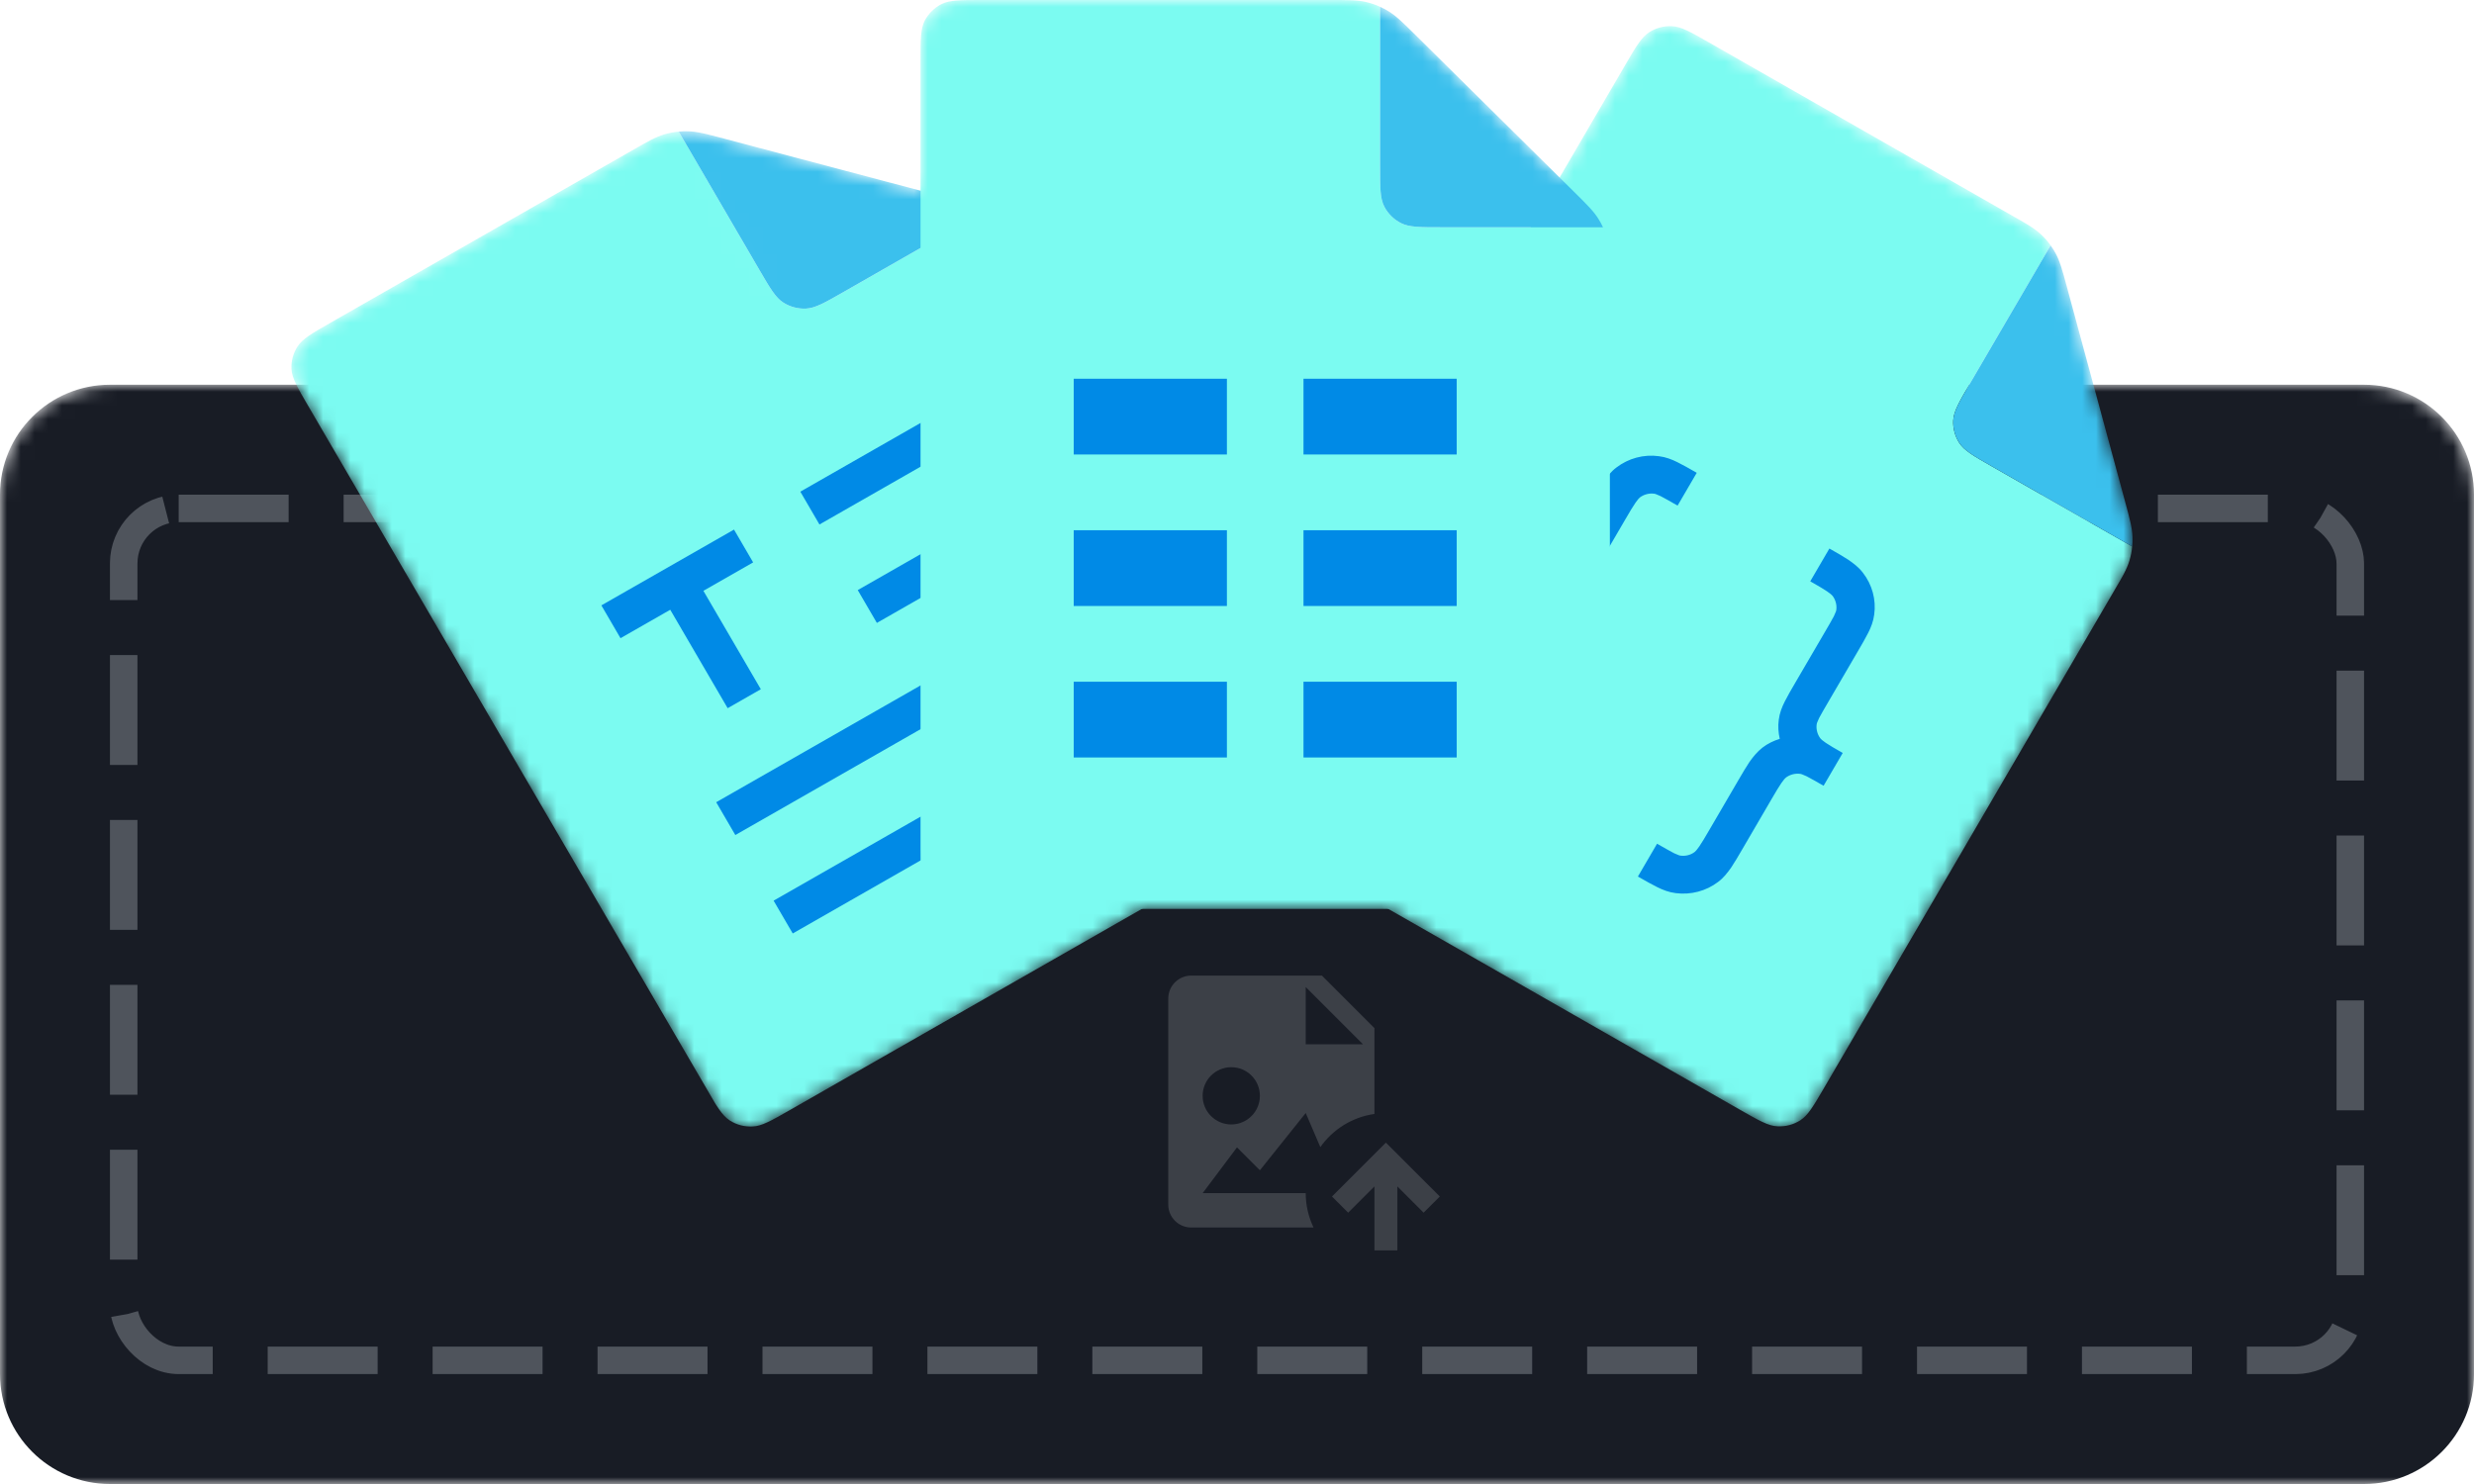<svg xmlns="http://www.w3.org/2000/svg" xmlns:xlink="http://www.w3.org/1999/xlink" fill="none" height="108" viewBox="0 0 180 108" width="180"><filter id="a" color-interpolation-filters="sRGB" filterUnits="userSpaceOnUse" height="162.151" width="146.154" x="18.975" y="-48"><feFlood flood-opacity="0" result="BackgroundImageFix"/><feColorMatrix in="SourceAlpha" result="hardAlpha" type="matrix" values="0 0 0 0 0 0 0 0 0 0 0 0 0 0 0 0 0 0 127 0"/><feOffset/><feGaussianBlur stdDeviation="24"/><feColorMatrix type="matrix" values="0 0 0 0 0.345 0 0 0 0 0.396 0 0 0 0 0.949 0 0 0 0.5 0"/><feBlend in2="BackgroundImageFix" mode="normal" result="effect1_dropShadow"/><feBlend in="SourceGraphic" in2="effect1_dropShadow" mode="normal" result="shape"/></filter><clipPath id="b"><path d="m85 71h20v20h-20z"/></clipPath><clipPath id="c"><path d="m21 0h134.442v82h-134.442z"/></clipPath><clipPath id="d"><path d="m0 0h50.02v66.332h-50.02z" transform="matrix(.868 -.496 .504 .864 20.181 25.697)"/></clipPath><clipPath id="e"><path d="m0 0h50.02v66.332h-50.02z" transform="matrix(.868 -.496 .504 .864 20.181 25.697)"/></clipPath><clipPath id="f"><path d="m0 0h50.02v49.749h-50.02z" transform="matrix(.868 -.496 .504 .864 28.534 40.023)"/></clipPath><clipPath id="g"><path d="m0 0h33.346v33.166h-33.346z" transform="matrix(.868 -.496 .504 .864 39.949 43.048)"/></clipPath><clipPath id="h"><path d="m0 0h50.02v66.332h-50.02z" transform="matrix(.868 .496 -.504 .864 120.489 .89)"/></clipPath><clipPath id="i"><path d="m0 0h50.02v66.332h-50.02z" transform="matrix(.868 .496 -.504 .864 120.489 .89)"/></clipPath><clipPath id="j"><path d="m0 0h50.02v49.749h-50.02z" transform="matrix(.868 .496 -.504 .864 112.13 15.213)"/></clipPath><clipPath id="k"><path d="m0 0h33.346v33.166h-33.346z" transform="matrix(.868 .496 -.504 .864 115.19 26.508)"/></clipPath><clipPath id="l"><path d="m66.975 0h50.154v66.151h-50.154z"/></clipPath><clipPath id="m"><path d="m66.975 0h50.154v66.151h-50.154z"/></clipPath><mask id="n" height="80" maskUnits="userSpaceOnUse" width="180" x="0" y="28"><path d="m0 36c0-4.418 3.582-8 8-8h164c4.418 0 8 3.582 8 8v72h-180z" fill="#101218"/></mask><mask id="o" height="82" maskUnits="userSpaceOnUse" width="135" x="21" y="0"><path clip-rule="evenodd" d="m57.455 80.793 25.613-14.641h17.945l25.615 14.63c1.351.772 2.027 1.158 2.699 1.191.579.028 1.169-.128 1.656-.439.565-.362.955-1.03 1.735-2.367l21.002-35.984c.683-1.17 1.024-1.754 1.212-2.379.102-.34.172-.681.2-1.032.02-.227.033-.443.022-.672-.016-.662-.19-1.302-.541-2.601l-4.213-15.55c-.351-1.299-.525-1.939-.845-2.52-.107-.204-.227-.384-.359-.571l-5.879 10.073c-.78 1.337-1.17 2.005-1.204 2.67-.004.068-.005.136-.003.203-.002-.068-.001-.136.002-.203.035-.665.425-1.333 1.205-2.67l5.879-10.073c-.201-.29-.435-.551-.695-.794-.478-.448-1.069-.786-2.251-1.461l-21.899-12.507c-1.351-.772-2.027-1.158-2.699-1.191-.579-.028-1.169.128-1.656.439-.565.362-.955 1.03-1.735 2.367l-4.79 8.208-10.454-10.34v-0c-.961-.951-1.434-1.419-2.006-1.764-.195-.124-.39-.221-.599-.317v0c-.32-.152-.655-.262-1.003-.345-.641-.152-1.323-.152-2.689-.152l-25.286-0c-1.56 0-2.341 0-2.94.303-.515.262-.947.689-1.212 1.199-.306.593-.306 1.364-.306 2.908v9.478l-14.279-3.785c-1.313-.348-1.96-.52-2.629-.535-.232-.011-.449.002-.678.022l-.006-.011c-.354.027-.699.097-1.042.198-.631.186-1.222.524-2.405 1.2l-21.893 12.515c-1.351.772-2.026 1.158-2.392 1.718-.314.482-.472 1.066-.444 1.639.034.665.424 1.333 1.203 2.671l28.959 49.661c.78 1.337 1.169 2.006 1.734 2.367.487.311 1.077.467 1.655.439.672-.034 1.347-.42 2.698-1.192zm-.59-58.86c-.495-.381-.882-1.044-1.598-2.27l-5.299-9.079 5.289 9.07c.72 1.235 1.108 1.9 1.608 2.279z" fill="#3bc0ed" fill-rule="evenodd"/></mask><g mask="url(#n)"><path d="m0 36c0-4.418 3.582-8 8-8h164c4.418 0 8 3.582 8 8v64c0 4.418-3.582 8-8 8h-164c-4.418 0-8-3.582-8-8z" fill="#181c25"/></g><g clip-path="url(#b)"><path clip-rule="evenodd" d="m96.178 71 3.822 3.822v6.247c-1.625.233-3.033 1.13-3.937 2.414l-1.063-2.482-3.333 4.167-1.667-1.667-2.5 3.333h7.5v.001c0 .896.208 1.741.568 2.499h-8.902c-.919 0-1.667-.748-1.667-1.667v-15c0-.918.748-1.667 1.667-1.667zm-8.678 8.75c0 1.152.932 2.083 2.083 2.083 1.149 0 2.083-.932 2.083-2.083 0-1.151-.934-2.083-2.083-2.083-1.152 0-2.083.932-2.083 2.083zm7.5-7.917v4.167h4.167zm1.911 15.244 3.922-3.922 3.923 3.922-1.179 1.177-1.91-1.91v4.656h-1.667v-4.656l-1.911 1.91z" fill="#fff" fill-opacity=".16" fill-rule="evenodd"/></g><rect height="62" rx="4" stroke="#4f545c" stroke-dasharray="8 4" stroke-linejoin="round" stroke-width="2" width="162" x="9" y="37"/><g clip-path="url(#c)"><g mask="url(#o)"><g clip-path="url(#d)"><g clip-path="url(#e)"><path d="m73.804 18.363 20.988 35.993c.78 1.337 1.169 2.006 1.204 2.671.028.573-.13 1.157-.444 1.639-.366.559-1.041.945-2.392 1.718l-35.705 20.41c-1.351.772-2.026 1.158-2.698 1.192-.579.028-1.168-.128-1.655-.439-.565-.362-.955-1.03-1.734-2.367l-28.959-49.661c-.78-1.337-1.169-2.006-1.203-2.671-.028-.573.13-1.157.444-1.639.366-.559 1.041-.945 2.392-1.718l21.894-12.515c1.182-.676 1.773-1.014 2.405-1.199.343-.101.689-.171 1.042-.198l5.875 10.076c.78 1.337 1.169 2.006 1.734 2.367.487.311 1.077.467 1.655.439.672-.034 1.347-.42 2.698-1.192l10.181-5.82c.293.199.556.43.803.687.453.473.794 1.058 1.476 2.228z" fill="#7bfbf1"/><path d="m68.402 14.256c1.313.348 1.959.519 2.546.836.206.105.388.224.577.355l-10.181 5.82c-1.351.772-2.026 1.158-2.698 1.192-.579.028-1.168-.128-1.655-.439-.565-.362-.955-1.03-1.734-2.367l-5.875-10.076c.23-.02.447-.033.679-.022.669.016 1.315.187 2.628.535z" fill="#3bc0ed"/></g><g clip-path="url(#f)"><g clip-path="url(#g)"><path clip-rule="evenodd" d="m67.879 30.266-9.65 5.516 1.392 2.388 9.65-5.516zm4.177 7.163-9.65 5.516 1.392 2.388 9.65-5.516zm-19.948 20.954 24.125-13.791 1.392 2.388-24.125 13.791zm28.302-6.628-24.125 13.791 1.392 2.388 24.125-13.791zm-25.055-1.595-2.413 1.379-4.177-7.163-3.619 2.069-1.392-2.388 9.65-5.516 1.392 2.388-3.619 2.069z" fill="#008ae6" fill-rule="evenodd"/></g></g></g><g clip-path="url(#h)"><g clip-path="url(#i)"><path d="m153.719 43.182-21.002 35.984c-.78 1.337-1.17 2.005-1.735 2.367-.487.311-1.077.467-1.656.439-.672-.034-1.348-.42-2.699-1.191l-35.713-20.397c-1.351-.772-2.027-1.158-2.393-1.716-.314-.482-.472-1.065-.444-1.638.034-.665.424-1.333 1.204-2.67l28.978-49.65c.78-1.337 1.17-2.005 1.735-2.367.487-.311 1.077-.467 1.656-.439.672.034 1.348.42 2.699 1.191l21.899 12.507c1.182.675 1.773 1.013 2.252 1.461.259.244.493.505.694.795l-5.879 10.073c-.78 1.337-1.17 2.005-1.205 2.67-.028.573.13 1.156.444 1.638.366.559 1.041.945 2.393 1.716l10.183 5.816c-.028.35-.098.692-.2 1.032-.188.625-.529 1.21-1.212 2.379z" fill="#7bfbf1"/><path d="m154.612 36.499c.351 1.299.525 1.939.541 2.601.011.229-.002.444-.022.672l-10.183-5.816c-1.352-.772-2.027-1.158-2.393-1.717-.314-.482-.472-1.065-.444-1.638.035-.665.425-1.333 1.205-2.67l5.879-10.073c.132.187.252.367.359.571.32.581.494 1.221.845 2.52z" fill="#3bc0ed"/></g><g clip-path="url(#j)"><g clip-path="url(#k)"><path clip-rule="evenodd" d="m120.694 33.201c.496.06.929.228 1.341.432.388.19.847.452 1.378.755l.036.021-1.393 2.387c-.58-.331-.954-.544-1.238-.691-.292-.135-.414-.173-.476-.176-.359-.046-.74.055-1.028.272-.059.046-.139.128-.323.388-.191.273-.407.643-.742 1.216l-2.11 3.616c-.307.525-.572.979-.812 1.335-.266.373-.544.74-.943 1.037-.379.292-.804.496-1.255.635.103.457.137.922.071 1.393-.061.49-.23.919-.436 1.326-.192.384-.457.837-.763 1.363l-2.111 3.616c-.334.573-.55.943-.698 1.224-.136.288-.175.409-.179.471-.046.355.056.732.276 1.017.046.058.129.137.392.32.276.189.65.403 1.229.734l-1.393 2.387-.036-.021c-.531-.303-.99-.565-1.35-.803-.377-.263-.747-.538-1.048-.933-.672-.861-.98-1.96-.826-3.05.061-.49.23-.919.436-1.326.192-.384.457-.837.763-1.362l2.111-3.616c.334-.573.55-.943.698-1.224.136-.288.175-.409.179-.471.046-.355-.056-.732-.276-1.017-.046-.058-.129-.137-.392-.32-.276-.189-.65-.403-1.229-.734l1.393-2.387c.579.331.953.544 1.238.691.291.135.414.173.476.176.359.046.733-.043 1.028-.272.059-.046.138-.128.323-.388.191-.273.407-.643.741-1.216l2.111-3.616c.307-.525.571-.979.811-1.335.266-.373.545-.74.943-1.037.871-.664 1.982-.969 3.083-.817zm11.755 20.542c.047.058.129.137.393.32.276.189.65.403 1.229.734l-1.393 2.387c-.579-.331-.954-.544-1.238-.691-.291-.135-.414-.173-.476-.176-.359-.046-.74.055-1.028.272-.059.046-.139.128-.323.388-.191.273-.407.643-.742 1.216l-2.11 3.616c-.307.525-.571.979-.812 1.335-.266.373-.544.74-.943 1.037-.87.664-1.993.962-3.083.817-.495-.06-.928-.228-1.34-.432-.388-.19-.847-.452-1.378-.755l-.036-.021 1.393-2.387c.579.331.954.544 1.238.691.291.135.414.173.476.176.359.046.733-.043 1.028-.272.059-.046.139-.128.323-.388.191-.273.407-.643.742-1.216l2.11-3.616c.307-.525.571-.979.812-1.335.266-.373.556-.733.943-1.037.379-.292.804-.496 1.255-.635-.103-.457-.137-.922-.071-1.393.061-.49.23-.919.436-1.326.192-.384.457-.837.763-1.363l2.111-3.616c.334-.573.55-.943.698-1.224.136-.288.175-.409.179-.471.046-.355-.056-.732-.276-1.017-.046-.058-.129-.137-.392-.32-.276-.189-.65-.403-1.229-.734l1.393-2.387.036.021c.531.303.99.565 1.35.803.377.263.747.538 1.048.933.672.861.979 1.96.826 3.05-.061.49-.231.919-.436 1.326-.192.384-.457.837-.763 1.362l-2.111 3.616c-.334.573-.55.943-.699 1.224-.136.288-.174.409-.178.471-.046.355.056.732.275 1.017z" fill="#008ae6" fill-rule="evenodd"/></g></g></g><g filter="url(#a)"><g clip-path="url(#l)"><g clip-path="url(#m)"><path d="m117.129 20.19v41.551c0 1.544 0 2.315-.306 2.908-.265.51-.697.937-1.212 1.199-.599.303-1.379.303-2.94.303h-41.238c-1.56 0-2.341 0-2.94-.303-.515-.262-.947-.689-1.212-1.199-.306-.593-.306-1.364-.306-2.908v-57.331c0-1.544 0-2.315.306-2.908.265-.51.697-.937 1.212-1.199.599-.303 1.379-.303 2.94-.303l25.286 0c1.365 0 2.048 0 2.689.152.348.083.683.193 1.003.345v11.632c0 1.544 0 2.315.307 2.908.264.51.696.937 1.212 1.199.599.303 1.379.303 2.939.303h11.759c.153.317.265.648.348.992.153.634.153 1.309.153 2.66z" fill="#7bfbf1"/><path d="m114.524 13.961c.961.951 1.435 1.419 1.783 1.985.126.193.223.386.321.593h-11.759c-1.56 0-2.34 0-2.939-.303-.516-.262-.948-.689-1.212-1.199-.307-.593-.307-1.364-.307-2.908v-11.632c.209.096.404.193.599.317.572.345 1.045.813 2.006 1.764z" fill="#3bc0ed"/></g><path clip-rule="evenodd" d="m78.12 27.563h11.145v5.513h-11.145zm16.718 0h11.146v5.513h-11.146zm-5.573 11.025h-11.145v5.513h11.145zm5.573 0h11.146v5.513h-11.146zm-5.573 11.025h-11.145v5.513h11.145zm5.573 0h11.146v5.513h-11.146z" fill="#008ae6" fill-rule="evenodd"/></g></g></g></g></svg>